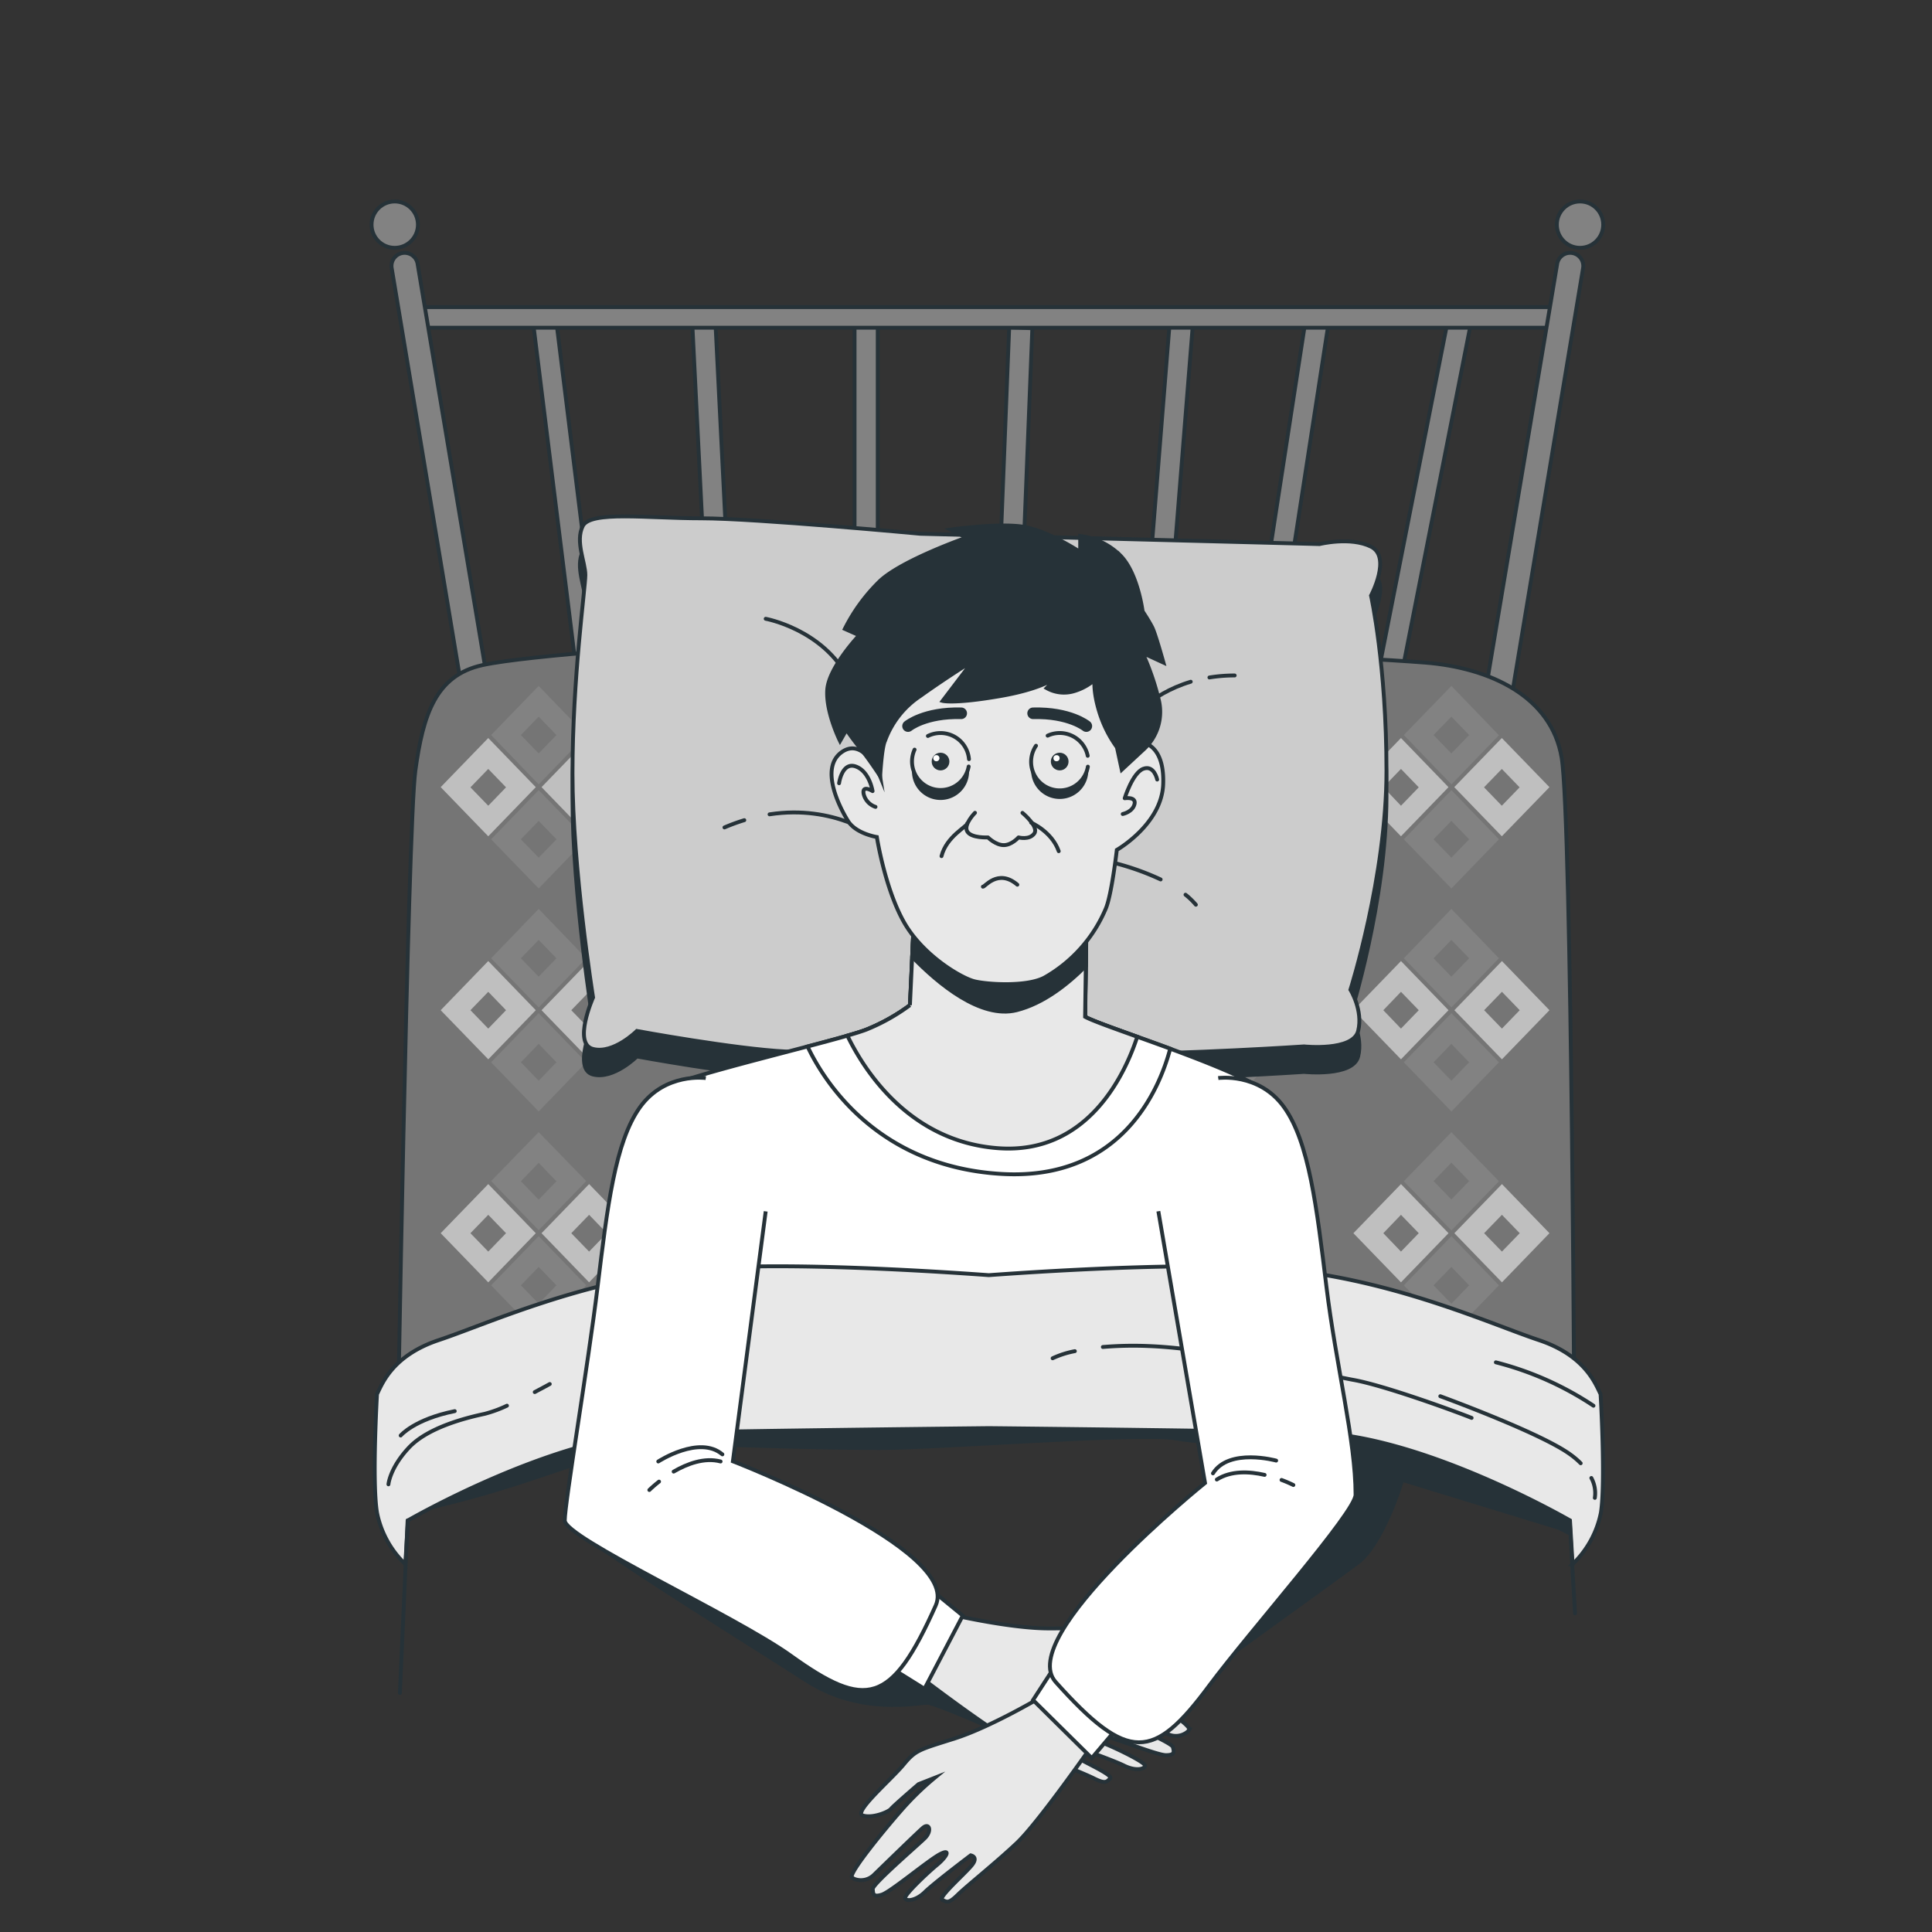 <svg xmlns="http://www.w3.org/2000/svg" viewBox="0 0 500 500"><rect x="0" y="0" width="500" height="500" fill="#333333" stroke="none"/><g id="freepik--Character--inject-28"><rect x="144.16" y="81.75" width="6" height="102.78" transform="translate(-15.29 19.15) rotate(-7.08)" style="fill:#828282;stroke:#263238;stroke-miterlimit:10"></rect><rect x="181.49" y="83.42" width="6" height="93.45" transform="translate(-6.27 9.38) rotate(-2.86)" style="fill:#828282;stroke:#263238;stroke-miterlimit:10"></rect><rect x="221.16" y="84.14" width="6" height="88.67" style="fill:#828282;stroke:#263238;stroke-miterlimit:10"></rect><rect x="220.12" y="124.14" width="84.73" height="6" transform="translate(125.11 384.43) rotate(-87.74)" style="fill:#828282;stroke:#263238;stroke-miterlimit:10"></rect><rect x="257.36" y="125.14" width="86.92" height="6" transform="matrix(0.08, -1, 1, 0.08, 149.99, 418.26)" style="fill:#828282;stroke:#263238;stroke-miterlimit:10"></rect><rect x="287.95" y="125.81" width="91.74" height="6" transform="translate(155.56 439.06) rotate(-81.22)" style="fill:#828282;stroke:#263238;stroke-miterlimit:10"></rect><rect x="319.91" y="128.48" width="96.49" height="6" transform="translate(167.92 467.23) rotate(-78.84)" style="fill:#828282;stroke:#263238;stroke-miterlimit:10"></rect><rect x="105.49" y="79.48" width="298" height="5.33" style="fill:#828282;stroke:#263238;stroke-miterlimit:10"></rect><path d="M101.37,69.39l18.79,112.75,6.66-2L108.07,68.27a3.4,3.4,0,0,0-4-2.77h0A3.39,3.39,0,0,0,101.37,69.39Z" style="fill:#828282;stroke:#263238;stroke-miterlimit:10"></path><circle cx="102.16" cy="58.14" r="6" style="fill:#828282;stroke:#263238;stroke-miterlimit:10"></circle><path d="M409.7,69.39,390.91,182.14l-6.67-2L403,68.27a3.4,3.4,0,0,1,4-2.77h0A3.39,3.39,0,0,1,409.7,69.39Z" style="fill:#828282;stroke:#263238;stroke-miterlimit:10"></path><circle cx="408.91" cy="58.14" r="6" style="fill:#828282;stroke:#263238;stroke-miterlimit:10"></circle><path d="M180.16,166.81s-43.34,2.67-55.34,5.33-15.33,12.67-17.33,27.34-4.67,178-4.67,178,30.67-14,80-20,110-11.34,131.34-8,40,6.66,62.66,16.66,30.67,14,30.67,14-.67-168-3.33-184-18.67-23.33-35.34-24.66-94.66-5.34-123.33-5.34S180.16,166.81,180.16,166.81Z" style="fill:#757575;stroke:#263238;stroke-miterlimit:10"></path><path d="M139.41,204.49,127.1,217.21l12.31,12.72,12.3-12.72Zm-4.61,12.72,4.61-4.76,4.6,4.76-4.6,4.76Z" style="fill:#828282"></path><path d="M139.41,177.52,127.1,190.23,139.41,203l12.3-12.72Zm-4.61,12.71,4.61-4.76,4.6,4.76-4.6,4.76Z" style="fill:#828282"></path><path d="M138.66,203.72,126.36,191l-12.31,12.71,12.31,12.72ZM126.36,199l4.6,4.76-4.6,4.76-4.61-4.76Z" style="fill:#bfbfbf"></path><path d="M164.76,203.72,152.46,191l-12.31,12.71,12.31,12.72ZM152.46,199l4.6,4.76-4.6,4.76-4.61-4.76Z" style="fill:#bfbfbf"></path><path d="M139.41,262.21,127.1,274.92l12.31,12.72,12.3-12.72Zm-4.61,12.71,4.61-4.76,4.6,4.76-4.6,4.76Z" style="fill:#828282"></path><path d="M139.41,235.23,127.1,248l12.31,12.72L151.71,248ZM134.8,248l4.61-4.76L144,248l-4.6,4.76Z" style="fill:#828282"></path><path d="M138.66,261.44l-12.3-12.72-12.31,12.72,12.31,12.71Zm-12.3-4.76,4.6,4.76-4.6,4.76-4.61-4.76Z" style="fill:#bfbfbf"></path><path d="M164.76,261.44l-12.3-12.72-12.31,12.72,12.31,12.71Zm-12.3-4.76,4.6,4.76-4.6,4.76-4.61-4.76Z" style="fill:#bfbfbf"></path><path d="M139.41,319.92,127.1,332.64l12.31,12.72,12.3-12.72Zm-4.61,12.72,4.61-4.76,4.6,4.76-4.6,4.76Z" style="fill:#828282"></path><path d="M139.41,293,127.1,305.66l12.31,12.72,12.3-12.72Zm-4.61,12.71,4.61-4.76,4.6,4.76-4.6,4.76Z" style="fill:#828282"></path><path d="M138.66,319.15l-12.3-12.71-12.31,12.71,12.31,12.72Zm-12.3-4.76,4.6,4.76-4.6,4.76-4.61-4.76Z" style="fill:#bfbfbf"></path><path d="M164.76,319.15l-12.3-12.71-12.31,12.71,12.31,12.72Zm-12.3-4.76,4.6,4.76-4.6,4.76-4.61-4.76Z" style="fill:#bfbfbf"></path><path d="M198.46,204.49l-12.31,12.72,12.31,12.72,12.3-12.72Zm-4.61,12.72,4.61-4.76,4.6,4.76-4.6,4.76Z" style="fill:#828282"></path><path d="M198.46,177.52l-12.31,12.71L198.46,203l12.3-12.72Zm-4.61,12.71,4.61-4.76,4.6,4.76-4.6,4.76Z" style="fill:#828282"></path><path d="M197.71,203.72,185.41,191,173.1,203.72l12.31,12.72ZM185.41,199l4.6,4.76-4.6,4.76-4.61-4.76Z" style="fill:#bfbfbf"></path><path d="M223.81,203.72,211.51,191,199.2,203.72l12.31,12.72ZM211.51,199l4.6,4.76-4.6,4.76-4.61-4.76Z" style="fill:#bfbfbf"></path><path d="M198.46,262.21l-12.31,12.71,12.31,12.72,12.3-12.72Zm-4.61,12.71,4.61-4.76,4.6,4.76-4.6,4.76Z" style="fill:#828282"></path><path d="M198.46,235.23,186.15,248l12.31,12.72L210.76,248ZM193.85,248l4.61-4.76,4.6,4.76-4.6,4.76Z" style="fill:#828282"></path><path d="M197.71,261.44l-12.3-12.72L173.1,261.44l12.31,12.71Zm-12.3-4.76,4.6,4.76-4.6,4.76-4.61-4.76Z" style="fill:#bfbfbf"></path><path d="M223.81,261.44l-12.3-12.72L199.2,261.44l12.31,12.71Zm-12.3-4.76,4.6,4.76-4.6,4.76-4.61-4.76Z" style="fill:#bfbfbf"></path><path d="M198.46,319.92l-12.31,12.72,12.31,12.72,12.3-12.72Zm-4.61,12.72,4.61-4.76,4.6,4.76-4.6,4.76Z" style="fill:#828282"></path><path d="M198.46,293l-12.31,12.71,12.31,12.72,12.3-12.72Zm-4.61,12.71,4.61-4.76,4.6,4.76-4.6,4.76Z" style="fill:#828282"></path><path d="M197.71,319.15l-12.3-12.71L173.1,319.15l12.31,12.72Zm-12.3-4.76,4.6,4.76-4.6,4.76-4.61-4.76Z" style="fill:#bfbfbf"></path><path d="M223.81,319.15l-12.3-12.71L199.2,319.15l12.31,12.72Zm-12.3-4.76,4.6,4.76-4.6,4.76-4.61-4.76Z" style="fill:#bfbfbf"></path><path d="M257.51,204.49l-12.3,12.72,12.3,12.72,12.3-12.72Zm-4.6,12.72,4.6-4.76,4.61,4.76L257.51,222Z" style="fill:#828282"></path><path d="M257.51,177.52l-12.3,12.71L257.51,203l12.3-12.72Zm-4.6,12.71,4.6-4.76,4.61,4.76L257.51,195Z" style="fill:#828282"></path><path d="M256.76,203.72,244.46,191l-12.3,12.71,12.3,12.72ZM244.46,199l4.61,4.76-4.61,4.76-4.61-4.76Z" style="fill:#bfbfbf"></path><path d="M282.86,203.72,270.56,191l-12.3,12.71,12.3,12.72ZM270.56,199l4.61,4.76-4.61,4.76-4.6-4.76Z" style="fill:#bfbfbf"></path><path d="M257.51,262.21l-12.3,12.71,12.3,12.72,12.3-12.72Zm-4.6,12.71,4.6-4.76,4.61,4.76-4.61,4.76Z" style="fill:#828282"></path><path d="M257.51,235.23,245.21,248l12.3,12.72L269.81,248ZM252.91,248l4.6-4.76,4.61,4.76-4.61,4.76Z" style="fill:#828282"></path><path d="M256.76,261.44l-12.3-12.72-12.3,12.72,12.3,12.71Zm-12.3-4.76,4.61,4.76-4.61,4.76-4.61-4.76Z" style="fill:#bfbfbf"></path><path d="M282.86,261.44l-12.3-12.72-12.3,12.72,12.3,12.71Zm-12.3-4.76,4.61,4.76-4.61,4.76-4.6-4.76Z" style="fill:#bfbfbf"></path><path d="M257.51,319.92l-12.3,12.72,12.3,12.72,12.3-12.72Zm-4.6,12.72,4.6-4.76,4.61,4.76-4.61,4.76Z" style="fill:#828282"></path><path d="M257.51,293l-12.3,12.71,12.3,12.72,12.3-12.72Zm-4.6,12.71,4.6-4.76,4.61,4.76-4.61,4.76Z" style="fill:#828282"></path><path d="M256.76,319.15l-12.3-12.71-12.3,12.71,12.3,12.72Zm-12.3-4.76,4.61,4.76-4.61,4.76-4.61-4.76Z" style="fill:#bfbfbf"></path><path d="M282.86,319.15l-12.3-12.71-12.3,12.71,12.3,12.72Zm-12.3-4.76,4.61,4.76-4.61,4.76-4.6-4.76Z" style="fill:#bfbfbf"></path><path d="M316.56,204.49l-12.3,12.72,12.3,12.72,12.31-12.72ZM312,217.21l4.6-4.76,4.61,4.76L316.56,222Z" style="fill:#828282"></path><path d="M316.56,177.52l-12.3,12.71L316.56,203l12.31-12.72ZM312,190.23l4.6-4.76,4.61,4.76L316.56,195Z" style="fill:#828282"></path><path d="M315.82,203.72,303.51,191l-12.3,12.71,12.3,12.72ZM303.51,199l4.61,4.76-4.61,4.76-4.6-4.76Z" style="fill:#bfbfbf"></path><path d="M341.92,203.72,329.61,191l-12.3,12.71,12.3,12.72ZM329.61,199l4.61,4.76-4.61,4.76-4.6-4.76Z" style="fill:#bfbfbf"></path><path d="M316.56,262.21l-12.3,12.71,12.3,12.72,12.31-12.72ZM312,274.92l4.6-4.76,4.61,4.76-4.61,4.76Z" style="fill:#828282"></path><path d="M316.56,235.23,304.26,248l12.3,12.72L328.87,248ZM312,248l4.6-4.76,4.61,4.76-4.61,4.76Z" style="fill:#828282"></path><path d="M315.82,261.44l-12.31-12.72-12.3,12.72,12.3,12.71Zm-12.31-4.76,4.61,4.76-4.61,4.76-4.6-4.76Z" style="fill:#bfbfbf"></path><path d="M341.92,261.44l-12.31-12.72-12.3,12.72,12.3,12.71Zm-12.31-4.76,4.61,4.76-4.61,4.76-4.6-4.76Z" style="fill:#bfbfbf"></path><path d="M316.56,319.92l-12.3,12.72,12.3,12.72,12.31-12.72ZM312,332.64l4.6-4.76,4.61,4.76-4.61,4.76Z" style="fill:#828282"></path><path d="M316.56,293l-12.3,12.71,12.3,12.72,12.31-12.72ZM312,305.66l4.6-4.76,4.61,4.76-4.61,4.76Z" style="fill:#828282"></path><path d="M315.82,319.15l-12.31-12.71-12.3,12.71,12.3,12.72Zm-12.31-4.76,4.61,4.76-4.61,4.76-4.6-4.76Z" style="fill:#bfbfbf"></path><path d="M341.92,319.15l-12.31-12.71-12.3,12.71,12.3,12.72Zm-12.31-4.76,4.61,4.76-4.61,4.76-4.6-4.76Z" style="fill:#bfbfbf"></path><path d="M375.62,204.49l-12.31,12.72,12.31,12.72,12.3-12.72ZM371,217.21l4.61-4.76,4.6,4.76-4.6,4.76Z" style="fill:#828282"></path><path d="M375.62,177.52l-12.31,12.71L375.62,203l12.3-12.72ZM371,190.23l4.61-4.76,4.6,4.76-4.6,4.76Z" style="fill:#828282"></path><path d="M374.87,203.72,362.57,191l-12.31,12.71,12.31,12.72ZM362.57,199l4.6,4.76-4.6,4.76L358,203.72Z" style="fill:#bfbfbf"></path><path d="M401,203.72,388.67,191l-12.31,12.71,12.31,12.72ZM388.67,199l4.6,4.76-4.6,4.76-4.61-4.76Z" style="fill:#bfbfbf"></path><path d="M375.62,262.21l-12.31,12.71,12.31,12.72,12.3-12.72ZM371,274.92l4.61-4.76,4.6,4.76-4.6,4.76Z" style="fill:#828282"></path><path d="M375.62,235.23,363.31,248l12.31,12.72L387.92,248ZM371,248l4.61-4.76,4.6,4.76-4.6,4.76Z" style="fill:#828282"></path><path d="M374.87,261.44l-12.3-12.72-12.31,12.72,12.31,12.71Zm-12.3-4.76,4.6,4.76-4.6,4.76L358,261.44Z" style="fill:#bfbfbf"></path><path d="M401,261.44l-12.3-12.72-12.31,12.72,12.31,12.71Zm-12.3-4.76,4.6,4.76-4.6,4.76-4.61-4.76Z" style="fill:#bfbfbf"></path><path d="M375.62,319.92l-12.31,12.72,12.31,12.72,12.3-12.72ZM371,332.64l4.61-4.76,4.6,4.76-4.6,4.76Z" style="fill:#828282"></path><path d="M375.62,293l-12.31,12.71,12.31,12.72,12.3-12.72ZM371,305.66l4.61-4.76,4.6,4.76-4.6,4.76Z" style="fill:#828282"></path><path d="M374.87,319.15l-12.3-12.71-12.31,12.71,12.31,12.72Zm-12.3-4.76,4.6,4.76-4.6,4.76L358,319.15Z" style="fill:#bfbfbf"></path><path d="M401,319.15l-12.3-12.71-12.31,12.71,12.31,12.72Zm-12.3-4.76,4.6,4.76-4.6,4.76-4.61-4.76Z" style="fill:#bfbfbf"></path><path d="M238.16,144.74s-42.67-4-56.67-4-28.67-2-30.67,2,.67,9.34.67,12.67-3.33,26.67-3.33,51.33,5.33,58,5.33,58-5.33,12,0,13.34,11.33-4.67,11.33-4.67,25.34,4.67,38.67,5.33,58.67.67,81.33.67,52.67-2,52.67-2,12.67,1.33,14-4-2-10.67-2-10.67,9.33-29.33,9.33-56.66-4-45.34-4-45.34,5.34-10,0-12.66-13.33-.67-13.33-.67Z" style="fill:#263238;stroke:#263238;stroke-miterlimit:10"></path><path d="M238.16,138.14s-42.67-4-56.67-4-28.67-2-30.67,2,.67,9.34.67,12.67-3.33,26.67-3.33,51.33,5.33,58,5.33,58-5.33,12,0,13.34,11.33-4.67,11.33-4.67,25.34,4.67,38.67,5.33,58.67.67,81.33.67,52.67-2,52.67-2,12.67,1.33,14-4-2-10.67-2-10.67,9.33-29.33,9.33-56.66-4-45.34-4-45.34,5.34-10,0-12.66-13.33-.67-13.33-.67Z" style="fill:#ccc;stroke:#263238;stroke-miterlimit:10"></path><path d="M192.62,212.26a50.31,50.31,0,0,0-5.13,1.88" style="fill:none;stroke:#263238;stroke-linecap:round;stroke-linejoin:round"></path><path d="M226.93,216.62s-10.91-8.45-27.77-5.87" style="fill:none;stroke:#263238;stroke-linecap:round;stroke-linejoin:round"></path><path d="M198.16,160.14s14.66,2.67,21.33,15.34" style="fill:none;stroke:#263238;stroke-linecap:round;stroke-linejoin:round"></path><path d="M313,175.33a40.48,40.48,0,0,1,6.53-.52" style="fill:none;stroke:#263238;stroke-linecap:round;stroke-linejoin:round"></path><path d="M292.16,186.81s5.13-7.11,16-10.38" style="fill:none;stroke:#263238;stroke-linecap:round;stroke-linejoin:round"></path><path d="M306.81,231.55a18.85,18.85,0,0,1,2.68,2.59" style="fill:none;stroke:#263238;stroke-linecap:round;stroke-linejoin:round"></path><path d="M286.16,222.81a67.91,67.91,0,0,1,14.21,4.79" style="fill:none;stroke:#263238;stroke-linecap:round;stroke-linejoin:round"></path><path d="M236.49,238.48l-1,21.66a50.88,50.88,0,0,1-11.33,6.34c-6.67,2.66-47.34,12-51.67,15s-4.33,29.33-4.33,35v30.66l165,.34s0-55.34-2.34-62-44.66-19.34-50-22.34l.34-24.33Z" style="fill:#FFFFFF;stroke:#263238;stroke-miterlimit:10"></path><path d="M259.16,303.81c31.2,1.84,40.95-22.1,43.69-32.41-10.13-3.73-19.68-6.93-22-8.26l.34-24.33-44.67-.33-1,21.66a50.88,50.88,0,0,1-11.33,6.34c-2.2.88-8.11,2.49-15.19,4.35C212.72,278.78,226.37,301.88,259.16,303.81Z" style="fill:#FFFFFF;stroke:#263238;stroke-miterlimit:10"></path><path d="M258.16,297.14c23.56,1.84,33.13-19.55,36.16-28.83-6.55-2.35-11.83-4.23-13.5-5.17l.34-24.33-44.67-.33-1,21.66a50.88,50.88,0,0,1-11.33,6.34c-1,.38-2.67.92-4.86,1.54C223.44,276.58,235.06,295.35,258.16,297.14Z" style="fill:#e8e8e8;stroke:#263238;stroke-miterlimit:10"></path><path d="M263.09,261.44C270,259.7,276.28,254.75,281,250l.16-11.22-44.67-.33-.42,9.16C242.81,254.58,253.83,263.77,263.09,261.44Z" style="fill:#263238;stroke:#263238;stroke-miterlimit:10"></path><path d="M227.76,200.87s-.22-.54-.62-1.33c-1.37-2.66-4.85-8.08-9.32-4.88-5.81,4.14-.42,14.5,1.65,17.81s7.46,4.15,7.46,4.15,2.07,13.26,7,22,14.91,14.5,18.23,15.33,13.66,1.5,18.22-1a37,37,0,0,0,15.81-17.84c1.52-3.63,2.84-15.15,2.84-15.15s11.61-6.63,12-17-5.39-10.77-5.39-10.77-3.31-11.6-5-15.74-5.8-12-15.74-13.26-27.35-2.9-31.49-.83-12.43,7-15.75,12S227.76,200.87,227.76,200.87Z" style="fill:#e8e8e8;stroke:#263238;stroke-miterlimit:10"></path><path d="M243.41,204.49a7.4,7.4,0,0,1-7.28-6.12,7.59,7.59,0,0,0-.11,1.27,7.39,7.39,0,0,0,14.78,0,6.67,6.67,0,0,0-.12-1.27A7.38,7.38,0,0,1,243.41,204.49Z" style="fill:#263238"></path><path d="M250.77,196.47a7.39,7.39,0,0,0-10.63-6" style="fill:none;stroke:#263238;stroke-linecap:round;stroke-linejoin:round"></path><path d="M236.69,194a7.39,7.39,0,1,0,14,4.37" style="fill:none;stroke:#263238;stroke-linecap:round;stroke-linejoin:round"></path><path d="M274.25,204.49a7.39,7.39,0,0,1-7.27-6.12,7.59,7.59,0,0,0-.12,1.27,7.4,7.4,0,0,0,14.79,0,7.59,7.59,0,0,0-.12-1.27A7.39,7.39,0,0,1,274.25,204.49Z" style="fill:#263238"></path><path d="M281.5,195.6a7.4,7.4,0,0,0-10.37-5.21" style="fill:none;stroke:#263238;stroke-linecap:round;stroke-linejoin:round"></path><path d="M268.12,193a7.4,7.4,0,1,0,13.42,5.41" style="fill:none;stroke:#263238;stroke-linecap:round;stroke-linejoin:round"></path><circle cx="243.41" cy="197.09" r="2.29" style="fill:#263238"></circle><path d="M243.13,196.22a.8.8,0,0,1-1.6,0,.8.8,0,0,1,1.6,0Z" style="fill:#fff"></path><circle cx="274.25" cy="197.09" r="2.29" style="fill:#263238"></circle><circle cx="273.43" cy="196.22" r="0.8" style="fill:#fff"></circle><path d="M235,187.91s4.33-3.56,13.76-3.31" style="fill:none;stroke:#263238;stroke-linecap:round;stroke-linejoin:round;stroke-width:3px"></path><path d="M281.14,187.91s-4.34-3.56-13.77-3.31" style="fill:none;stroke:#263238;stroke-linecap:round;stroke-linejoin:round;stroke-width:3px"></path><path d="M299.48,201.75s-.77-3.82-3.57-2.8-4.84,7.64-4.84,7.64,3.05-.51,2.54,1.53-3.05,2.55-3.05,2.55" style="fill:none;stroke:#263238;stroke-linecap:round;stroke-linejoin:round"></path><path d="M217.15,202.7s.76-5.61,4.33-4.33,4.34,6.37,4.34,6.37-2.81-1.78-2.3.77a4.67,4.67,0,0,0,3.06,3.31" style="fill:none;stroke:#263238;stroke-linecap:round;stroke-linejoin:round"></path><path d="M252.33,210.35s-3.06,3.06-2,4.84,5.35,1.53,5.35,1.53,2,2,4.08,2,3.83-2,3.83-2,2.8.77,4.08-1-3.06-5.35-3.06-5.35" style="fill:none;stroke:#263238;stroke-linecap:round;stroke-linejoin:round"></path><path d="M250.29,213.15c0,.77-5.35,3.32-6.63,8.42" style="fill:none;stroke:#263238;stroke-linecap:round;stroke-linejoin:round"></path><path d="M266.86,212.9s5.36,2.29,7.14,7.39" style="fill:none;stroke:#263238;stroke-linecap:round;stroke-linejoin:round"></path><path d="M254.37,229.47c.36.29,3.82-4.84,8.92-.51" style="fill:none;stroke:#263238;stroke-linecap:round;stroke-linejoin:round"></path><path d="M279.55,142.86s-8.7-5.8-15.33-6.63-18.23.83-18.23.83l4.15,2.07s-16.58,5.8-22.38,11.19a46,46,0,0,0-9.12,12.43l3.73,1.66s-7.87,8.29-8.28,14.09,3.31,13.26,3.31,13.26l1.66-2.9s1.66,2.48,3.73,5,5,7,5,7,.41-7.46,1.24-9.11a23.55,23.55,0,0,1,9.12-11.61c7-5,13.67-9.11,13.67-9.11l-7.87,10.36s2.9.83,14.92-1.25,15.33-5.38,15.33-5.38l-3.32,3.31a9.06,9.06,0,0,0,7,.83,14.41,14.41,0,0,0,5.38-2.9s-.41,2.9,1.25,8.29a31.27,31.27,0,0,0,4.55,9.11l1.25,5.8,5.8-5.38A13.12,13.12,0,0,0,299.86,181a67.75,67.75,0,0,0-4.15-12l5.39,2.48s-2.07-7.46-2.9-9.11-2.49-4.15-2.49-4.15-1.24-9.94-5.8-14.5a17.85,17.85,0,0,0-10.36-5Z" style="fill:#263238;stroke:#263238;stroke-miterlimit:10"></path><path d="M101.4,392s13.2-1.65,35.47-9.07l27.23-9.08s-23.1,15.68-12.38,23.92,42.9,28.05,56.93,37.13,28.87,5.77,31.34,5.77S268,452.22,268,452.22l16-22.38S218.54,415.92,208.65,411s-22.28-28-22.28-28l1.65-9.08s23.93.83,39.6.83,67.64-4.13,76.72-2.48,39.6,2.48,39.6,2.48-14.85,28-23.1,37.12-23.1,31.35-23.1,31.35,47-33.83,53.62-38.78,11.55-21.44,11.55-21.44l40.42,12.37,4.95,2.47s6.6-4.12-.82-12.37S343.94,359,306.81,359s-115.49,2.48-137.76,2.48-50.28,12-59.4,17.32S101.4,392,101.4,392Z" style="fill:#263238;stroke:#263238;stroke-miterlimit:10"></path><path d="M414.23,360.81c-1.33-2.67-4-10-16-14s-35.33-14.67-63.33-18c-20.9-2.49-60.36-.15-79,1.2-18.67-1.35-58.14-3.69-79-1.2-28,3.33-51.33,14-63.33,18s-14.67,11.33-16,14c0,0-1.33,22.67,0,30.67a25.27,25.27,0,0,0,7.33,13.33l.67-11.33s38-22,66-22.67c21.2-.5,64.56-1,84.37-1.22,19.82.21,63.17.72,84.37,1.22,28,.67,66,22.67,66,22.67l.67,11.33a25.27,25.27,0,0,0,7.33-13.33C415.56,383.48,414.23,360.81,414.23,360.81Z" style="fill:#e8e8e8;stroke:#263238;stroke-miterlimit:10"></path><path d="M138.39,360.27c2.28-1.19,3.89-2.09,3.89-2.09" style="fill:none;stroke:#263238;stroke-linecap:round;stroke-linejoin:round"></path><path d="M100.53,384.14s.35-4.21,5.27-9.47,14.73-7.72,19.64-8.77a32.6,32.6,0,0,0,5.76-2.11" style="fill:none;stroke:#263238;stroke-linecap:round;stroke-linejoin:round"></path><path d="M103.69,371.51s3.51-4.2,14-6.31" style="fill:none;stroke:#263238;stroke-linecap:round;stroke-linejoin:round"></path><path d="M285.42,348.6a94.18,94.18,0,0,1,11.91-.24c17.89.7,45.25,7.37,53,8.77s25.25,7.72,30.52,9.82" style="fill:none;stroke:#263238;stroke-linecap:round;stroke-linejoin:round"></path><path d="M272.42,351.52a24.06,24.06,0,0,1,5.75-1.84" style="fill:none;stroke:#263238;stroke-linecap:round;stroke-linejoin:round"></path><path d="M411.84,382.5a8.22,8.22,0,0,1,.9,5.15" style="fill:none;stroke:#263238;stroke-linecap:round;stroke-linejoin:round"></path><path d="M372.75,361.34s26,9.47,33.67,15.09a20.22,20.22,0,0,1,2.66,2.26" style="fill:none;stroke:#263238;stroke-linecap:round;stroke-linejoin:round"></path><path d="M412.39,363.8a82.27,82.27,0,0,0-25.26-11.23" style="fill:none;stroke:#263238;stroke-linecap:round;stroke-linejoin:round"></path><path d="M247.36,418.12s14.43,3.31,24,3.31,10.52-.3,14.73,2.4,16.22,7.82,14.12,9.32-6.61,1.2-7.51.6-8.72-3.91-8.72-3.91l-4.51-.3A74.61,74.61,0,0,1,290.33,435c6,3.61,18,11.42,17.43,12.62a2.34,2.34,0,0,1-.66.73,4.77,4.77,0,0,1-5,.36c-4.3-2.15-14.05-7-15.68-7.7-2.11-.9-2.11,1.5.3,2.71s16.52,7.21,16.82,8.41.61,2.1-1.8,2.1-14.12-4.8-17.43-5.41-1.5,1.21,1.51,2.41,10.51,4.81,10.51,5.71-2.4,1.5-5.41,0-14.12-5.41-14.12-5.41-1.8.9.3,2.4,11.12,5.41,10.22,6.31-1.2,1.51-4.21,0-11.72-4.8-18.63-8.11-26.14-18-26.14-18Z" style="fill:#e8e8e8;stroke:#263238;stroke-miterlimit:10"></path><polygon points="242.55 412.71 249.16 418.12 239.25 437.06 229.63 431.05 242.55 412.71" style="fill:#FFFFFF;stroke:#263238;stroke-miterlimit:10"></polygon><path d="M182.66,279s-10.5-1.5-17,7.5-8.5,26-11,46.5-8.5,56-8.5,60.5,44.09,24.66,58.5,35c19.5,14,26,12.71,37.5-13,6.5-14.5-52.49-37.32-52.49-37.32l8.49-64.68" style="fill:#FFFFFF;stroke:#263238;stroke-miterlimit:10"></path><path d="M174.34,380.85c3.46-2,7.92-3.73,12.15-2.62" style="fill:none;stroke:#263238;stroke-linecap:round;stroke-linejoin:round"></path><path d="M168.05,385.61a32.67,32.67,0,0,1,2.51-2.17" style="fill:none;stroke:#263238;stroke-linecap:round;stroke-linejoin:round"></path><path d="M170.36,378.23s10.6-6.91,16.59-1.84" style="fill:none;stroke:#263238;stroke-linecap:round;stroke-linejoin:round"></path><path d="M269.06,439.42s-12.73,7.54-21.89,10.47-10.11,2.91-13.3,6.77S220.79,469,223.26,469.83s6.66-.87,7.33-1.71,7.12-6.38,7.12-6.38l4.2-1.65a74.09,74.09,0,0,0-8.66,8.44c-4.63,5.27-13.7,16.37-12.76,17.33a2.38,2.38,0,0,0,.85.49,4.78,4.78,0,0,0,4.86-1.18c3.45-3.35,11.26-10.94,12.6-12.1,1.73-1.5,2.46.79.54,2.67s-13.55,11.89-13.47,13.13.07,2.19,2.36,1.46,12-8.88,15-10.46,1.8.69-.7,2.75-8.55,7.78-8.28,8.64,2.75.7,5.15-1.65,11.81-9.45,11.81-9.45,2,.31.45,2.38-9,8.54-7.82,9.12,1.61,1.07,4-1.28,9.7-8.14,15.28-13.4,19.42-25.13,19.42-25.13Z" style="fill:#e8e8e8;stroke:#263238;stroke-miterlimit:10"></path><polygon points="272 432.81 267.35 439.97 282.55 454.99 289.88 446.34 272 432.81" style="fill:#FFFFFF;stroke:#263238;stroke-miterlimit:10"></polygon><path d="M315.28,279s10.5-1.5,17,7.5,8.5,26,11,46.5,7.54,39.83,7.54,53.83c0,4.5-27.35,35.25-37.93,49.48-14.31,19.27-20.87,20-39.68-1-10.6-11.83,38.65-51.52,38.65-51.52l-12.08-70.32" style="fill:#FFFFFF;stroke:#263238;stroke-miterlimit:10"></path><path d="M327.28,381.7c-3.92-.89-8.68-1.15-12.37,1.2" style="fill:none;stroke:#263238;stroke-linecap:round;stroke-linejoin:round"></path><path d="M334.72,384.32a31.91,31.91,0,0,0-3.06-1.31" style="fill:none;stroke:#263238;stroke-linecap:round;stroke-linejoin:round"></path><path d="M330.27,378s-12.2-3.36-16.36,3.3" style="fill:none;stroke:#263238;stroke-linecap:round;stroke-linejoin:round"></path><line x1="103.49" y1="438.14" x2="105.49" y2="393.48" style="fill:none;stroke:#263238;stroke-linecap:round;stroke-linejoin:round"></line><line x1="406.23" y1="393.48" x2="407.61" y2="417.52" style="fill:none;stroke:#263238;stroke-linecap:round;stroke-linejoin:round"></line></g></svg>